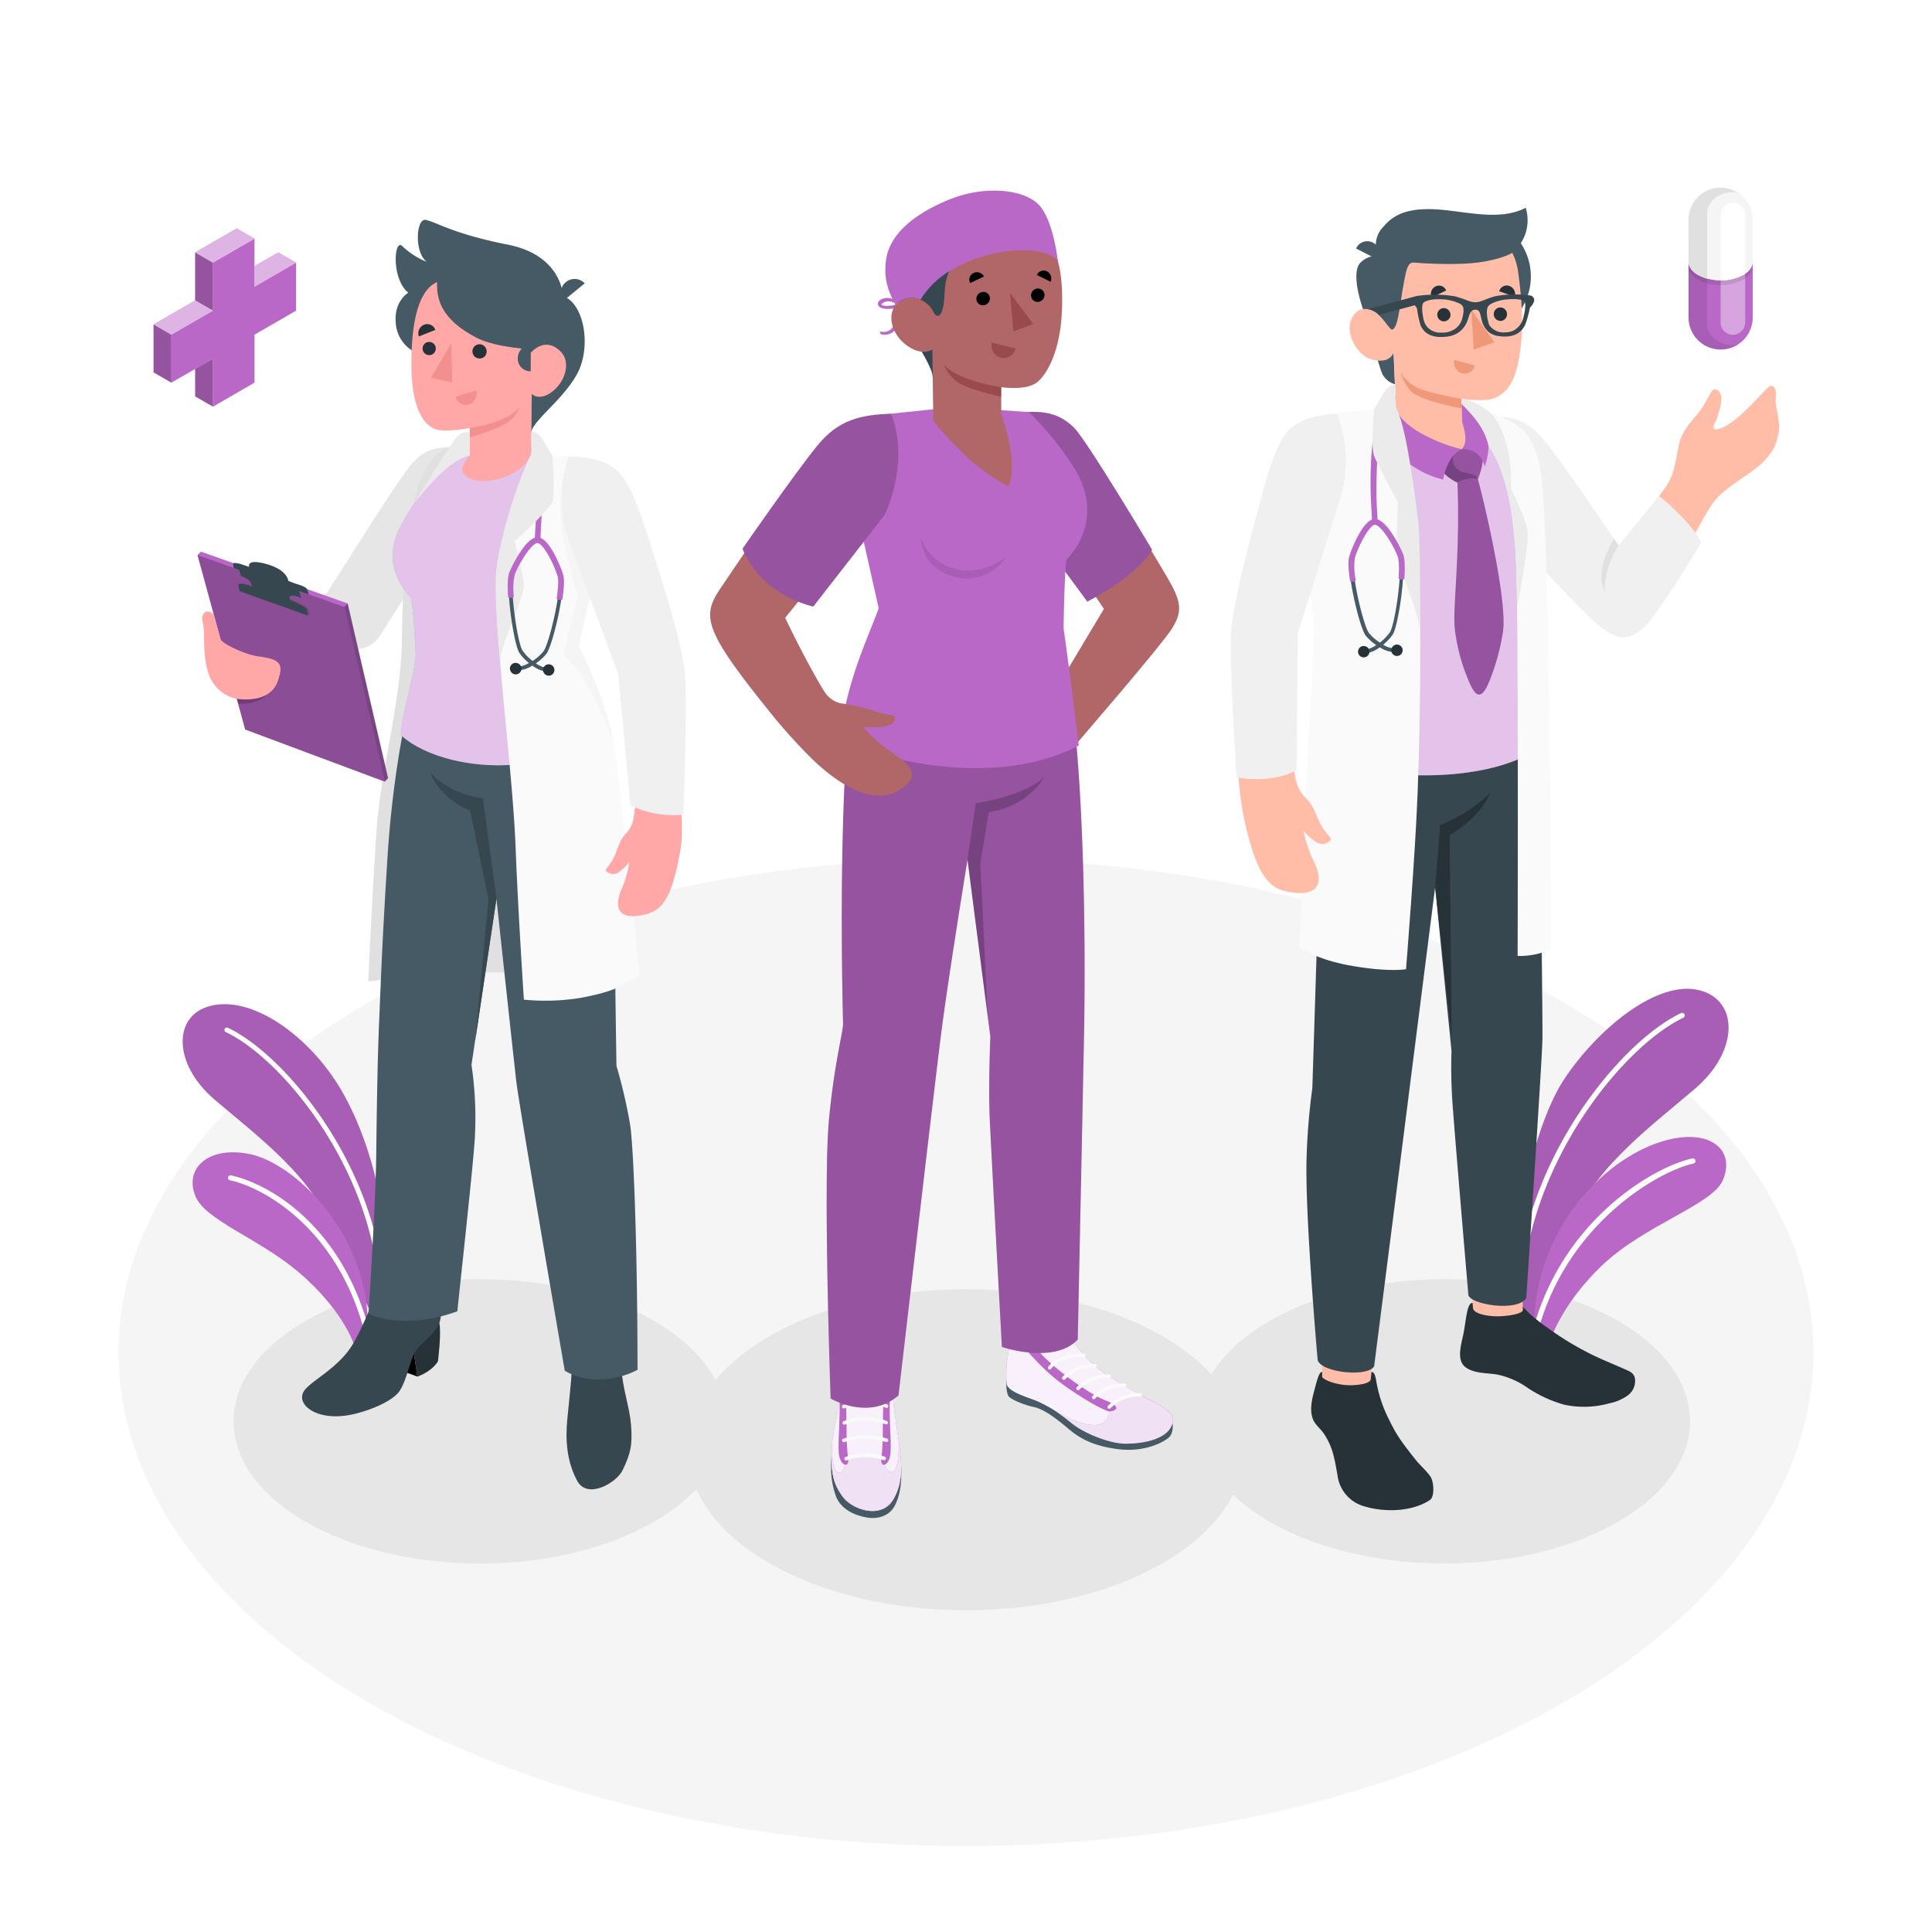 <svg class="animated" id="freepik_stories-doctors" xmlns="http://www.w3.org/2000/svg" viewBox="0 0 500 500" version="1.1" xmlns:xlink="http://www.w3.org/1999/xlink" xmlns:svgjs="http://svgjs.com/svgjs"><style>svg#freepik_stories-doctors:not(.animated) .animable {opacity: 0;}svg#freepik_stories-doctors.animated #freepik--Floor--inject-42 {animation: 1s 1 forwards cubic-bezier(.36,-0.01,.5,1.38) fadeIn,1.5s Infinite  linear floating;animation-delay: 0s,1s;}svg#freepik_stories-doctors.animated #freepik--character-3--inject-42 {animation: 1.5s Infinite  linear heartbeat;animation-delay: 0s;}svg#freepik_stories-doctors.animated #freepik--character-2--inject-42 {animation: 1.5s Infinite  linear heartbeat;animation-delay: 0s;}svg#freepik_stories-doctors.animated #freepik--character-1--inject-42 {animation: 1.5s Infinite  linear heartbeat;animation-delay: 0s;}            @keyframes fadeIn {                0% {                    opacity: 0;                }                100% {                    opacity: 1;                }            }                    @keyframes floating {                0% {                    opacity: 1;                    transform: translateY(0px);                }                50% {                    transform: translateY(-10px);                }                100% {                    opacity: 1;                    transform: translateY(0px);                }            }                    @keyframes heartbeat {                0% {                    transform: scale(1);                }                10% {                    transform: scale(1.1);                }                30% {                    transform: scale(1);                }                40% {                    transform: scale(1);                }                50% {                    transform: scale(1.1);                }                60% {                    transform: scale(1);                }                100% {                    transform: scale(1);                }            }        </style><g id="freepik--Floor--inject-42" class="animable" style="transform-origin: 250px 350px;"><ellipse id="freepik--floor--inject-42" cx="250" cy="350" rx="219.33" ry="127.74" style="fill: rgb(245, 245, 245); transform-origin: 250px 350px;" class="animable"></ellipse></g><g id="freepik--Shadows--inject-42" class="animable" style="transform-origin: 248.92px 373.89px;"><ellipse id="freepik--Shadow--inject-42" cx="373.67" cy="367.84" rx="63.72" ry="36.79" style="fill: rgb(230, 230, 230); transform-origin: 373.67px 367.84px;" class="animable"></ellipse><ellipse id="freepik--shadow--inject-42" cx="250" cy="375.19" rx="71.96" ry="41.54" style="fill: rgb(230, 230, 230); transform-origin: 250px 375.19px;" class="animable"></ellipse><ellipse id="freepik--shadow--inject-42" cx="124.17" cy="367.84" rx="63.72" ry="36.79" style="fill: rgb(230, 230, 230); transform-origin: 124.17px 367.84px;" class="animable"></ellipse></g><g id="freepik--Plants--inject-42" class="animable" style="transform-origin: 247.312px 303.272px;"><g id="freepik--plants--inject-42" class="animable" style="transform-origin: 73.209px 305.012px;"><path d="M98.8,319.26c.77-8.78-4-27.53-12.1-39.74S65,257.72,54.51,260.31c-9.77,2.41-9.83,14.94.94,24.19s27.17,21.12,31,35.82l9.08,18.41Z" style="fill: rgb(186, 104, 200); transform-origin: 73.078px 299.307px;" id="ellld55closw" class="animable"></path><g id="el55l94oa0qnd"><path d="M98.8,319.26c.77-8.78-4-27.53-12.1-39.74S65,257.72,54.51,260.31c-9.77,2.41-9.83,14.94.94,24.19s27.17,21.12,31,35.82l9.08,18.41Z" style="opacity: 0.1; transform-origin: 73.078px 299.307px;" class="animable"></path></g><path d="M98.39,331.34a.65.65,0,0,1-.53-.57c-3.25-30.5-25.36-57-39.41-63.66a.64.64,0,0,1-.3-.86A.62.62,0,0,1,59,266c14.32,6.78,36.84,33.72,40.14,64.69a.63.63,0,0,1-.57.7A.54.54,0,0,1,98.39,331.34Z" style="fill: rgb(255, 255, 255); transform-origin: 78.614px 298.656px;" id="elch5bietmnfb" class="animable"></path><path d="M92.24,350.14c-1-5.06-6.3-13.74-15.46-21.33-10.14-8.39-23.49-13-26.13-19.08-3.17-7.3,3.28-13.36,14.24-11S94,317.9,95.13,340.94Z" style="fill: rgb(186, 104, 200); transform-origin: 72.486px 324.176px;" id="el486wqmtfol1" class="animable"></path><path d="M94.84,345.15a.66.66,0,0,1-.52-.48c-6.94-26.49-25.75-37.23-34.72-39.2a.65.65,0,1,1,.28-1.26c9.92,2.18,28.6,13.09,35.69,40.14a.66.66,0,0,1-.73.8Z" style="fill: rgb(255, 255, 255); transform-origin: 77.3px 324.664px;" id="elycbows3unjk" class="animable"></path></g><g id="freepik--plants--inject-42" class="animable" style="transform-origin: 419.534px 303.272px;"><path d="M391.8,331.06c-.81-9.23,4.49-38.93,13-51.75s23.93-25.77,34.95-23.05c10.26,2.54,10.33,15.7-1,25.42s-28.54,22.2-32.54,37.63l-10,26.1Z" style="fill: rgb(186, 104, 200); transform-origin: 419.534px 300.652px;" id="elysm6lve7jpk" class="animable"></path><g id="elnoj6pe7j8nd"><path d="M391.8,331.06c-.81-9.23,4.49-38.93,13-51.75s23.93-25.77,34.95-23.05c10.26,2.54,10.33,15.7-1,25.42s-28.54,22.2-32.54,37.63l-10,26.1Z" style="opacity: 0.1; transform-origin: 419.534px 300.652px;" class="animable"></path></g><path d="M393.66,330.9a.69.69,0,0,0,.56-.6c3.41-32.05,26.65-59.89,41.4-66.89a.67.67,0,0,0,.32-.9.66.66,0,0,0-.9-.32c-15,7.13-38.71,35.43-42.17,68a.67.67,0,0,0,.6.74A.61.61,0,0,0,393.66,330.9Z" style="fill: rgb(255, 255, 255); transform-origin: 414.437px 296.525px;" id="el6otkwjelris" class="animable"></path><path d="M400.13,350.65c1-5.32,5.3-14.35,14.31-23,11-10.61,28.63-15.79,31.41-22.17,3.33-7.66-2.94-13.38-14.36-10.46-15.34,3.92-33.23,21.78-34.4,46Z" style="fill: rgb(186, 104, 200); transform-origin: 421.916px 322.447px;" id="el3bvbj33o112" class="animable"></path><path d="M397.39,345.4a.68.68,0,0,0,.55-.49c7.29-27.84,30.89-41.71,40.32-43.78a.68.68,0,0,0,.52-.81.67.67,0,0,0-.81-.52c-10.43,2.3-33.9,16.35-41.34,44.76a.67.67,0,0,0,.48.83A.67.67,0,0,0,397.39,345.4Z" style="fill: rgb(255, 255, 255); transform-origin: 417.7px 322.596px;" id="el1ys4ayyq1a6" class="animable"></path></g></g><g id="freepik--character-3--inject-42" class="animable animator-active" style="transform-origin: 389.466px 222.303px;"><g id="freepik--Character--inject-42" class="animable" style="transform-origin: 389.466px 222.303px;"><path d="M404.1,151.05c-6.17-6.36-16.42-21.19-16.42-21.19L381.36,108c-.15.06,3.22.07,4.24,0,6.83.46,8.84,1,13.09,5.69,3.37,3.69,15.84,23.08,20.32,29l12.26-16.94c2.84-4.3,2.38-9.11,3.86-12.63s3.86-5.06,5.77-8.23,2.37-5.25,3.94-3.63-.24,6-.48,7-2.62,4,1.37,2.42,10.17-8.86,11.77-10.35,2.43.82,2.07,2.65,1.36,6,.73,9c-.66,3.21-1.13,4.68-4.22,7.79-2.89,2.91-9.94,6.47-12.7,10.28s-8.65,15.65-12.25,22.79c-4.58,9.07-9.6,14.23-15.52,9.16C411.07,158.05,406.39,153.41,404.1,151.05Z" style="fill: rgb(255, 189, 167); transform-origin: 420.898px 131.923px;" id="el4xgpg610hts" class="animable"></path><path d="M388.32,107.83c5.23.48,8,1.67,13.22,8.51s17.34,24.85,17.34,24.85l10.47-12.81s7.21,5.49,11,11.91c0,0-10.13,17-14.19,21.29s-7.2,4.63-12.72,0S392,139.39,392,139.39Z" style="fill: rgb(240, 240, 240); transform-origin: 414.335px 136.378px;" id="elukuzybfa3le" class="animable"></path><path d="M418.88,141.19c-2.37,3.43-3.9,9-3.48,11.81,0,0-3.3-3.8,2.25-13.63Z" style="fill: rgb(224, 224, 224); transform-origin: 416.653px 146.185px;" id="elmze8wb471ti" class="animable"></path><polygon points="342.18 362.9 354.07 362.9 356.44 341.85 342.18 341.85 342.18 362.9" style="fill: rgb(255, 189, 167); transform-origin: 349.31px 352.375px;" id="elq57xd0b3eo" class="animable"></polygon><polygon points="381.46 341.25 394.13 341.67 393.9 319.88 379.57 319.6 381.46 341.25" style="fill: rgb(255, 189, 167); transform-origin: 386.85px 330.635px;" id="ellbd3sda6k7" class="animable"></polygon><path d="M342.31,193.7c-.23,11.54-2.68,87.91-2.68,87.91a172.29,172.29,0,0,0-1.51,18.82c-.32,15.26,2.88,51.48,2.88,51.48.71,3.29,13,4.63,14.63,1.66,0,0,6.72-52.54,8.63-67.64,1.66-13.18,7.15-56.28,7.15-56.28L375.65,272A131.12,131.12,0,0,0,376,286.8c.49,7,4,48.19,4,48.19.06,2.57,12.84,4.69,15,.91,0,0,4-60.16,4.17-66.57.14-7.31-.88-76.46-.88-76.46Z" style="fill: rgb(55, 71, 79); transform-origin: 368.64px 274.044px;" id="elvjfmno0qwoa" class="animable"></path><path d="M354.75,356.85l.2-1.79c.66,0,.95.74,1.22,2.32a34.12,34.12,0,0,0,3.15,9.69c2,4.15,3.2,5.88,7.18,10.88.94,1.19,3.07,3.08,3.82,4.4s1,5-.26,5.85c-4.64,3.09-11.69,3.18-16.68,1.72a9.57,9.57,0,0,1-7.24-8.14c-.81-4.54-1.24-7.35-3.55-10.78-.85-1.26-2.22-2.28-2.79-3.68-1-2.53-.21-5.37.45-7.89.57-2.17,1.19-4.56,1.93-4.36v1.34c.89,1,4,2,6.8,2.08C350.78,358.56,354.77,358.23,354.75,356.85Z" style="fill: rgb(38, 50, 56); transform-origin: 355.135px 372.947px;" id="elc1l17jcwolk" class="animable"></path><path d="M394.09,338.23c.31.21,1,1,2.31,2.22a45.12,45.12,0,0,0,4.1,3.17,75.8,75.8,0,0,0,9.12,5.73c3.77,2.07,7.17,3.33,11.68,5.36a3.71,3.71,0,0,1,1.26.84,2.56,2.56,0,0,1,.55,1.12,4.66,4.66,0,0,1-1.89,4.5,12.37,12.37,0,0,1-4.71,2,24.32,24.32,0,0,1-11.74.35,33.33,33.33,0,0,1-9.44-4.36,21,21,0,0,0-8.07-3.47c-2.53-.36-5.64-.24-7.84-1.75-2.43-1.68-1.46-5.27-.77-8.36.75-3.36.92-8.5,2.45-8.39l.12,1.35c.14,1.45,3.66,2.12,6.38,2.12,2.26,0,6.53-.59,6.51-1.65Z" style="fill: rgb(38, 50, 56); transform-origin: 400.514px 350.632px;" id="elxpt5xitmo" class="animable"></path><path d="M372.71,213.49a38.69,38.69,0,0,0,13-8.34s-2.07,6-10.56,11l.56,52.7-4.28-39.22Z" style="fill: rgb(38, 50, 56); transform-origin: 378.57px 237px;" id="el9nx1cyzb924" class="animable"></path><path d="M361.47,106.54c-2.15.51-9,2.36-14.56,4.32a15.48,15.48,0,0,0-7,5.36c-4,5.89-.4,19,2.57,43.64-.22,15.92-.68,35.72-.68,35.72,7.32,5.33,41.47,8.95,56.88-2.3,0,0,.51-59.75-.51-67.52-2-14.88-7.77-18.85-19.79-19.55Z" style="fill: rgb(186, 104, 200); transform-origin: 368.471px 153.434px;" id="elu2irnfvramk" class="animable"></path><g id="elhomnd3h3jai"><path d="M361.47,106.54c-2.15.51-9,2.36-14.56,4.32a15.48,15.48,0,0,0-7,5.36c-4,5.89-.4,19,2.57,43.64-.22,15.92-.68,35.72-.68,35.72,7.32,5.33,41.47,8.95,56.88-2.3,0,0,.51-59.75-.51-67.52-2-14.88-7.77-18.85-19.79-19.55Z" style="fill: rgb(255, 255, 255); opacity: 0.6; transform-origin: 368.471px 153.434px;" class="animable"></path></g><path d="M382.46,124c1.08,3.72,7.47,29.86,6.57,39.06a56.92,56.92,0,0,1-3.8,13.74c-2.77,6.55-4.62.69-6.16-3.18a48.79,48.79,0,0,1-2.6-11.17c-.51-4.94,1.48-19.95.71-37.55A3.79,3.79,0,0,1,382.46,124Z" style="fill: rgb(186, 104, 200); transform-origin: 382.751px 151.526px;" id="elrrn5hpvyqp" class="animable"></path><g id="elgpz4vx2ei66"><path d="M382.46,124c1.08,3.72,7.47,29.86,6.57,39.06a56.92,56.92,0,0,1-3.8,13.74c-2.77,6.55-4.62.69-6.16-3.18a48.79,48.79,0,0,1-2.6-11.17c-.51-4.94,1.48-19.95.71-37.55A3.79,3.79,0,0,1,382.46,124Z" style="opacity: 0.2; transform-origin: 382.751px 151.526px;" class="animable"></path></g><path d="M382.7,115.6c2.53,2.16-.24,8.39-.24,8.39a7.2,7.2,0,0,0-5.28.9s-5-2.15-5.05-5.89c0-3.4,3.61-2.31,6.18-2.76C381,115.77,382.4,113.78,382.7,115.6Z" style="fill: rgb(186, 104, 200); transform-origin: 377.948px 119.868px;" id="el9sniobp41vt" class="animable"></path><g id="eluityz77ergd"><path d="M382.7,115.6c2.53,2.16-.24,8.39-.24,8.39a7.2,7.2,0,0,0-5.28.9s-5-2.15-5.05-5.89c0-3.4,3.61-2.31,6.18-2.76C381,115.77,382.4,113.78,382.7,115.6Z" style="opacity: 0.2; transform-origin: 377.948px 119.868px;" class="animable"></path></g><g id="elzzken778l3q"><path d="M382.46,124c-.41-1.46-2.4-1.32-4-1.82a4.28,4.28,0,0,1-2.13-1.84c-.82-1.41,0-3.75,1.14-4h0c-2.45.17-5.36-.39-5.35,2.66,0,3.74,5.05,5.89,5.05,5.89A7.2,7.2,0,0,1,382.46,124Z" style="opacity: 0.2; transform-origin: 377.29px 120.615px;" class="animable"></path></g><path d="M365.07,72A15.56,15.56,0,1,0,380.26,56,15.56,15.56,0,0,0,365.07,72Z" style="fill: rgb(69, 90, 100); transform-origin: 380.624px 71.556px;" id="el11gml2hu6r2l" class="animable"></path><path d="M354,83.3s2.81,11.78,3.86,13.7A5.35,5.35,0,0,0,361,99.43l-.37-8.33Z" style="fill: rgb(69, 90, 100); transform-origin: 357.5px 91.365px;" id="elgio3ct6zsf" class="animable"></path><path d="M356.76,66.25A5.83,5.83,0,0,0,352,68.07c-2,2.17-.71,8.78,2,15.23l4.76.43Z" style="fill: rgb(69, 90, 100); transform-origin: 354.894px 74.979px;" id="elrygkwvnrv7" class="animable"></path><path d="M360.19,83.7c-.94.59-2.34-1.21-3.55-2.41s-5.07-2.78-6.89,1.29,1.92,9.49,5,10.37c5.24,1.51,5.94-1.85,5.94-1.85l.89,21.24h0c3.71,4.53,12.44,4.78,16.77,3.9,3.46-.7,3.51-3.15.1-6.91l-.16-6.09a32.66,32.66,0,0,0,7,.2c3.81-.69,6.16-3.76,7.21-7.93,1.6-6.37,2-13.48.39-25.12-2-14.31-18.75-14-27.62-8.17S360.19,83.7,360.19,83.7Z" style="fill: rgb(255, 189, 167); transform-origin: 371.594px 87.55px;" id="elgjx98ekdssr" class="animable"></path><path d="M360.23,85.3c-.48,0-2.38-3-3.59-4-1.67-1.45.12-15,.12-15a6.57,6.57,0,0,1,1-7.33c2.19-2.53,5.25-5.63,15.49-4.67,7.3.69,15.28,2.77,21.6-.53a10.9,10.9,0,0,1-3.51,11.67s-2.29,1.55-8.36,2.43-15.59.23-16.89.09c-1.77-.2-2.11,1.52-2.95,6.22C362.36,78.26,361.84,85.23,360.23,85.3Z" style="fill: rgb(69, 90, 100); transform-origin: 375.634px 69.535px;" id="elt0gz8c6fqb" class="animable"></path><path d="M356.8,67.31l-5.84-3a3.17,3.17,0,0,1,4.33-1.54A3.44,3.44,0,0,1,356.8,67.31Z" style="fill: rgb(69, 90, 100); transform-origin: 354.05px 64.869px;" id="el58t8ps8w8ms" class="animable"></path><path d="M378.25,103.24s-8.58-1.51-11.6-3a9.8,9.8,0,0,1-4.22-4,13.46,13.46,0,0,0,2.46,4.76c2.25,2.74,13.42,4.7,13.42,4.7Z" style="fill: rgb(240, 153, 122); transform-origin: 370.37px 100.97px;" id="eluk2cmw9cldp" class="animable"></path><path d="M375.38,81.61a1.71,1.71,0,1,1-1.62-1.87A1.75,1.75,0,0,1,375.38,81.61Z" style="fill: rgb(38, 50, 56); transform-origin: 373.676px 81.448px;" id="eljmm9s0981m" class="animable"></path><path d="M374.27,75.17,370.51,77a2.19,2.19,0,0,1,1-2.87A2,2,0,0,1,374.27,75.17Z" style="fill: rgb(38, 50, 56); transform-origin: 372.29px 75.457px;" id="el8zoo843h2ca" class="animable"></path><path d="M376.36,93.13l5.34,1.46a2.72,2.72,0,0,1-3.34,2A2.91,2.91,0,0,1,376.36,93.13Z" style="fill: rgb(240, 153, 122); transform-origin: 378.991px 94.905px;" id="elis2auzog7mb" class="animable"></path><path d="M392,76.76l-4-1.37A2,2,0,0,1,390.6,74,2.21,2.21,0,0,1,392,76.76Z" style="fill: rgb(38, 50, 56); transform-origin: 390.051px 75.323px;" id="eldh21ef142v9" class="animable"></path><path d="M390,81.13a1.74,1.74,0,0,1-1.54,1.92,1.76,1.76,0,0,1-1.87-1.62,1.71,1.71,0,1,1,3.41-.3Z" style="fill: rgb(38, 50, 56); transform-origin: 388.297px 81.311px;" id="elngvf3znfju9" class="animable"></path><polygon points="380.77 80.16 381.39 90.45 386.75 88.59 380.77 80.16" style="fill: rgb(240, 153, 122); transform-origin: 383.76px 85.305px;" id="elrdjhhuttsw" class="animable"></polygon><path d="M378.31,116.24c-4.75-1-16-5.39-17.06-10.88l-.14-3c-1.85,0-2.69,2.05-3.6,5-.38,7.76,7.81,14.85,16,16.76a14.37,14.37,0,0,1,1.81-5.1A7,7,0,0,1,378.31,116.24Z" style="fill: rgb(186, 104, 200); transform-origin: 367.904px 113.24px;" id="elsbvoitq9c4i" class="animable"></path><path d="M378.27,104a8,8,0,0,1,3.32,2c6.15,6.37,2.64,14.72,2.64,14.72a6.12,6.12,0,0,0-2.24-3.49,5.86,5.86,0,0,0-3.68-1c1.51-1.61.92-4.42.1-6.91Z" style="fill: rgb(186, 104, 200); transform-origin: 381.749px 112.36px;" id="el71imf2hchl4" class="animable"></path><path d="M396.15,76.48l-.83-.08a27.52,27.52,0,0,0-8.34.26c-2.68.73-3.65,1.54-5.12,1.56s-2.54-.81-5.34-1.53a31.27,31.27,0,0,0-8.89-.21l-.9.1L354,80a5,5,0,0,1,2.86,1.51L366.14,79c.13.18.26.34.35.45a1.81,1.81,0,0,1,.27.62,23.27,23.27,0,0,0,.93,4.24,5,5,0,0,0,1.08,1.52,4.09,4.09,0,0,0,.56.45l.33.2a5.55,5.55,0,0,0,1,.42l.17.05.26.07.28.06a7.2,7.2,0,0,0,.88.12l.37,0h.47c3.66,0,5.24-1.56,6.21-3.17s.82-3.88,2.5-3.88h.16l.15,0c1.24.25,1,2.34,1.74,3.83A5.73,5.73,0,0,0,385,85.67l.27.25.15.12.16.12.14.09.15.1.12.07.09,0a5.4,5.4,0,0,0,1.44.52l.13,0a8.62,8.62,0,0,0,1.77.16c3.42,0,4.67-1.83,5.27-3a25,25,0,0,0,1.2-4.25,1.3,1.3,0,0,1,.34-.56,3,3,0,0,0,.83-1.56A1.26,1.26,0,0,0,396.15,76.48Zm-17.76,6.06A4.83,4.83,0,0,1,377,84.78h0a5.65,5.65,0,0,1-4,1.29,4.46,4.46,0,0,1-3.77-1.62l-.12-.16a1.4,1.4,0,0,1-.1-.16.6.6,0,0,1-.09-.15l-.08-.13-.05-.11s0-.07-.05-.1-.05-.1-.07-.16h0c-.07-.16-.12-.32-.17-.47h0c0-.1-.06-.19-.08-.28s-.08-.32-.11-.46,0-.05,0-.08l0-.09c-.24-1.12-.49-3.32.16-3.82s2.33-1,5-.8l.29,0a10.15,10.15,0,0,1,1.23.19l.48.1a12.17,12.17,0,0,1,1.2.35l.36.14.4.17.08,0,.14.08a2.33,2.33,0,0,1,.79.58C379,79.83,378.74,81.29,378.39,82.54ZM394.28,82a5.08,5.08,0,0,1-2.71,3.61,5.21,5.21,0,0,1-2,.4,4.47,4.47,0,0,1-4-1.67v0a.61.61,0,0,1-.07-.1.83.83,0,0,1-.08-.12l0-.06-.1-.18-.1-.21a1,1,0,0,1,0-.1l0,0,0-.09a.14.14,0,0,1,0-.07,4,4,0,0,1-.23-.83c-.24-1.25-.33-2.71.21-3.4s2.57-1.45,4.51-1.67c.45,0,.87-.08,1.25-.09h1.11l.33,0a5.61,5.61,0,0,1,.63.09l.14,0h0l.1,0,.15,0,.18.05.29.11,0,0a2.45,2.45,0,0,1,.66.37C395,78.68,394.58,80.89,394.28,82Z" style="fill: rgb(55, 71, 79); transform-origin: 375.53px 81.699px;" id="eldn9s85m12ta" class="animable"></path><path d="M361.27,105.69s3.62,18.17,5.18,30.46,1.27,47,.43,69c-.6,16-3,45.68-3,45.68s-4,.8-13.51-.78c-8.14-1.34-12.26-3.75-14-4.8,0,0,1.51-45.07,2.66-60.81,1.05-14.51,1-22.49,1-22.49l-3.42-33.13s.26-20.82,6.72-21.7C350,106.21,361.27,105.69,361.27,105.69Z" style="fill: rgb(250, 250, 250); transform-origin: 351.968px 178.361px;" id="el7prmwexan32" class="animable"></path><path d="M355.09,135.49c0-.76-.08-2.4-.21-4.48-.64-10.15.29-24.84,3.71-25.57l.31,1.4c-2.51.54-2.9,19.15-2.59,24.08.14,2.12.24,3.79.21,4.63Z" style="fill: rgb(186, 104, 200); transform-origin: 356.796px 120.495px;" id="elmfy7k67kod" class="animable"></path><path d="M342.1,213.87c-1.65-2.81-1.74-4.91-4.23-7.42a8.45,8.45,0,0,1-2.25-3.75c-.76-2.25-.72-4.6-.9-7.06l-14.45.67a91.33,91.33,0,0,0,1.78,16c2.74,12.07,5.39,17.15,10.58,18.32,8.28,1.87,10.32-1.7,7.41-7.67a29.88,29.88,0,0,1-2.66-7.88,14.83,14.83,0,0,0,3.09,2.75,2.9,2.9,0,0,0,3.93-.43C344.76,216.87,343.4,216.08,342.1,213.87Z" style="fill: rgb(255, 189, 167); transform-origin: 332.364px 213.384px;" id="elx2za52nljj" class="animable"></path><path d="M346,107.12s-7.69-.11-12,3.77-6.6,14.26-9.39,24.67-5.27,20.51-6,27.75c-.62,6,1.4,37.86,1.4,37.86s8.79,1.85,15.55-1.86l.29-35.35L347,128.52A33.26,33.26,0,0,0,346,107.12Z" style="fill: rgb(240, 240, 240); transform-origin: 333.399px 154.375px;" id="el6m4njvh7fsu" class="animable"></path><path d="M361,99.77c-1-.21-1.93.32-2.75,1.72s-2.63,4.34-2.63,4.34-.93,9.76,0,12.19c.81,2.1,6.18,12,6.18,12s-.35,9.64-.44,12.52,5.49,14.9,6.12,20.48c0,0,.28-22.69-.55-29-1.44-11-3.24-24.1-5.67-28.6Z" style="fill: rgb(235, 235, 235); transform-origin: 361.366px 131.373px;" id="el76qv7k7ysw7" class="animable"></path><path d="M353,169.16h-.12l0-1a6.36,6.36,0,0,0,3.28-1.22,12.47,12.47,0,0,1-2.73-2.47c-1.61-2.09-5.14-17-4.06-20.47.92-2.91,3.78-9.33,6.32-9.44h.07c2.54,0,5.89,6.07,7,8.87,1.38,3.37-.87,18.52-2.3,20.74a12.27,12.27,0,0,1-2.51,2.69,6.23,6.23,0,0,0,3.37.94l.13,1a7.74,7.74,0,0,1-4.38-1.28A8,8,0,0,1,353,169.16Zm2.81-33.61h0c-1.5.06-4.18,4.83-5.41,8.73-1,3.19,2.4,17.62,3.89,19.55a12,12,0,0,0,2.82,2.47,11.77,11.77,0,0,0,2.61-2.7c1.32-2.05,3.48-16.71,2.21-19.81C360.39,140,357.35,135.55,355.84,135.55Z" style="fill: rgb(69, 90, 100); transform-origin: 356.18px 151.86px;" id="ela896jzaodxj" class="animable"></path><path d="M363,168.23a1.46,1.46,0,0,1-1.4,1.53,1.47,1.47,0,1,1-.13-2.94A1.47,1.47,0,0,1,363,168.23Z" style="fill: rgb(38, 50, 56); transform-origin: 361.532px 168.29px;" id="elp62izho5x2q" class="animable"></path><path d="M354.4,168.59a1.47,1.47,0,0,1-1.41,1.53,1.46,1.46,0,0,1-1.53-1.4,1.47,1.47,0,1,1,2.94-.13Z" style="fill: rgb(38, 50, 56); transform-origin: 352.93px 168.652px;" id="el3o0fjh1ry5o" class="animable"></path><path d="M363.11,150l-.84-.06a.33.33,0,0,1-.31-.35c.17-2.8.08-4.86-.26-5.68-1.48-3.62-4.55-8.15-5.88-8.09s-4,4.83-5.18,8.56a16.75,16.75,0,0,0,.22,5.68.33.33,0,0,1-.27.38l-.84.13a.33.33,0,0,1-.37-.29c-.46-3.11-.52-5.25-.17-6.35.62-2,3.57-9.49,6.54-9.62s6.55,7.09,7.34,9c.44,1.07.57,3.2.37,6.34A.33.33,0,0,1,363.11,150Z" style="fill: rgb(186, 104, 200); transform-origin: 356.268px 142.44px;" id="elutkyljfmml9" class="animable"></path><path d="M378.25,103.24c1.32.12,2.47,2.07,5.51,3,5.68,1.68,10.84,4.26,12.43,7.75,2.64,5.78,3.07,6.92,4,32.66s1.26,99,1.26,99a19.8,19.8,0,0,1-8.69,1.75s.23-80.9-.31-99.09-3.3-27.07-7.24-33.07c-1.11-5-4.65-8.34-7-10.78Z" style="fill: rgb(250, 250, 250); transform-origin: 389.83px 175.324px;" id="elmji3o81lzud" class="animable"></path><path d="M385.23,115.26c3.94,6,6.69,14.87,7.24,33.07.06,2.16.12,5.2.17,8.85h0s3.24-16.48,2.67-20-4.37-10.76-4.37-10.76c.49-6-.91-12.86-3.22-17a11.5,11.5,0,0,0-2-2.62,17.27,17.27,0,0,0-2.45-1.66,10.84,10.84,0,0,0-5-1.93l0,1.24C380.58,106.92,384.12,110.24,385.23,115.26Z" style="fill: rgb(235, 235, 235); transform-origin: 386.824px 130.195px;" id="elar0ud6jxtk" class="animable"></path></g></g><g id="freepik--character-2--inject-42" class="animable animator-active" style="transform-origin: 244.472px 221.096px;"><g id="freepik--character--inject-42" class="animable" style="transform-origin: 244.472px 221.096px;"><path d="M266.24,107c7.55-.12,11.61,3.27,17.15,12,4.73,7.42,15.68,25.19,18.76,30.54,3.48,6,4,8.5,1.24,13-2.59,4.3-27.15,32.66-27.15,32.66l-6.33-11.24,15.78-26.38-18.5-27.33Z" style="fill: rgb(177, 102, 104); transform-origin: 285.698px 151.098px;" id="elz2xzwc4k2ab" class="animable"></path><path d="M265.75,106.63c5.46-.29,8.86.84,12.15,4s20.24,31.62,20.24,31.62-2.44,5.83-16.74,13.45l-14-19Z" style="fill: rgb(186, 104, 200); transform-origin: 281.945px 131.143px;" id="elpuvv3q3s5pn" class="animable"></path><g id="elk182du7fbe"><path d="M265.75,106.63c5.46-.29,8.86.84,12.15,4s20.24,31.62,20.24,31.62-2.44,5.83-16.74,13.45l-14-19Z" style="opacity: 0.2; transform-origin: 281.945px 131.143px;" class="animable"></path></g><path d="M303.25,367.87c.26,0,.66,2.94-.78,4.18-1.67,1.44-6.57,3.81-13.05,3s-10-2.84-12.57-5-6.23-5.23-9.16-5.88c-2.72-.6-5.67-1.83-6.54-2.67s-.75-4.58-.75-4.58Z" style="fill: rgb(69, 90, 100); transform-origin: 281.95px 366.067px;" id="elly27du3vwpd" class="animable"></path><path d="M263,342.49a1,1,0,0,0-1,.87c-.2,1-.41,4-.84,5.72a30,30,0,0,0-.64,9.09c.36,1.91,4.79,3.24,7.63,4.32a36.48,36.48,0,0,1,9.18,5.8c3,2.51,9.45,5.12,13.67,5.09,5,0,10.61-1.65,11.9-4,1.6-2.87.35-4.53-7.06-8-1.4-.65-6.32-3.57-8-4.62-4.54-2.86-9-6.84-11.13-11.9a2.8,2.8,0,0,0-1.06-1.54,2.35,2.35,0,0,0-1.44-.13,12.31,12.31,0,0,0-3.56,1.07c-1,.48-2.41,1-2.39,2.3a4.45,4.45,0,0,0,.28,1.29c.09.26.16.61-.07.76s-.5,0-.69-.19a20,20,0,0,1-2-2.4,7.32,7.32,0,0,0-1.17-1.19,13.78,13.78,0,0,1-1.27-.82C262.89,343.64,263,343.08,263,342.49Z" style="fill: rgb(186, 104, 200); transform-origin: 281.966px 357.935px;" id="elftayufmxi7b" class="animable"></path><g id="elv15b05f5q4"><path d="M263,342.49a1,1,0,0,0-1,.87c-.2,1-.41,4-.84,5.72a30,30,0,0,0-.64,9.09c.36,1.91,4.79,3.24,7.63,4.32a36.48,36.48,0,0,1,9.18,5.8c3,2.51,9.45,5.12,13.67,5.09,5,0,10.61-1.65,11.9-4,1.6-2.87.35-4.53-7.06-8-1.4-.65-6.32-3.57-8-4.62-4.54-2.86-9-6.84-11.13-11.9a2.8,2.8,0,0,0-1.06-1.54,2.35,2.35,0,0,0-1.44-.13,12.31,12.31,0,0,0-3.56,1.07c-1,.48-2.41,1-2.39,2.3a4.45,4.45,0,0,0,.28,1.29c.09.26.16.61-.07.76s-.5,0-.69-.19a20,20,0,0,1-2-2.4,7.32,7.32,0,0,0-1.17-1.19,13.78,13.78,0,0,1-1.27-.82C262.89,343.64,263,343.08,263,342.49Z" style="fill: rgb(255, 255, 255); opacity: 0.9; transform-origin: 281.966px 357.935px;" class="animable"></path></g><path d="M277.33,368.29c-1.29-1.06-2.66-2.09-4-3h0s8.71,5.3,12.23,2.89c2.27-1.54,1.19-3.43,1.13-4s5.54-3.17,7.74-3.43h0c.62.34,1.13.61,1.45.76,7.41,3.43,8.66,5.09,7.06,8-1.29,2.31-5.36,4.12-11.81,4.12C286.86,373.54,280.37,370.8,277.33,368.29Z" style="fill: rgb(186, 104, 200); transform-origin: 288.442px 367.19px;" id="eluq0es456umj" class="animable"></path><g id="elpnbxzxuclvf"><path d="M277.33,368.29c-1.29-1.06-2.66-2.09-4-3h0s8.71,5.3,12.23,2.89c2.27-1.54,1.19-3.43,1.13-4s5.54-3.17,7.74-3.43h0c.62.34,1.13.61,1.45.76,7.41,3.43,8.66,5.09,7.06,8-1.29,2.31-5.36,4.12-11.81,4.12C286.86,373.54,280.37,370.8,277.33,368.29Z" style="fill: rgb(255, 255, 255); opacity: 0.8; transform-origin: 288.442px 367.19px;" class="animable"></path></g><path d="M286,362.38c4.61,1.84,2.64,2.7,1.36,2.89s-9-4.35-13.77-8.09c-4.93-3.9-8-8.16-9.87-9.59-.68-.54-1.42-1.19-2.07-1.81.12-1,.22-1.93.31-2.42a1,1,0,0,1,1-.87c0,.59-.09,1.15.36,1.6a13.78,13.78,0,0,0,1.27.82,7.32,7.32,0,0,1,1.17,1.19,20,20,0,0,0,2,2.4C271.8,353.6,281.44,360.54,286,362.38Z" style="fill: rgb(186, 104, 200); transform-origin: 275.272px 353.883px;" id="elaus38nqn1kg" class="animable"></path><path d="M287.07,364.59a.45.45,0,0,1-.35-.74,10.92,10.92,0,0,1,8.43-3.33.46.46,0,0,1-.1.91,10.15,10.15,0,0,0-7.63,3A.46.46,0,0,1,287.07,364.59Z" style="fill: rgb(250, 250, 250); transform-origin: 291.064px 362.548px;" id="el7hma2jg6cki" class="animable"></path><path d="M283.05,362.12a.48.48,0,0,1-.29-.11.46.46,0,0,1-.06-.64,11,11,0,0,1,8.43-3.32.45.45,0,0,1,.41.5.45.45,0,0,1-.5.4,10.2,10.2,0,0,0-7.64,3A.44.44,0,0,1,283.05,362.12Z" style="fill: rgb(250, 250, 250); transform-origin: 287.07px 360.078px;" id="eladyc9a63c1d" class="animable"></path><path d="M279,359.78a.43.43,0,0,1-.28-.11.45.45,0,0,1-.07-.64,10.94,10.94,0,0,1,8.44-3.32.45.45,0,0,1-.1.9,10.14,10.14,0,0,0-7.63,3A.46.46,0,0,1,279,359.78Z" style="fill: rgb(250, 250, 250); transform-origin: 283.02px 357.737px;" id="elk35x9c82txi" class="animable"></path><path d="M275.31,357.1a.46.46,0,0,1-.29-.1.46.46,0,0,1-.06-.64,11,11,0,0,1,8.43-3.33.46.46,0,1,1-.09.91,10.14,10.14,0,0,0-7.64,3A.43.43,0,0,1,275.31,357.1Z" style="fill: rgb(250, 250, 250); transform-origin: 279.356px 355.059px;" id="ela9i687opg9l" class="animable"></path><path d="M271.66,354.43a.46.46,0,0,1-.28-.1.45.45,0,0,1-.07-.64c1.78-2.26,5.82-3.74,9.21-3.37a.45.45,0,1,1-.1.9c-3.05-.33-6.81,1-8.4,3A.46.46,0,0,1,271.66,354.43Z" style="fill: rgb(250, 250, 250); transform-origin: 276.065px 352.347px;" id="eln4r8xvutdch" class="animable"></path><path d="M233.21,379.29c.19,4.4-.2,7.37-1.49,10.1s-4.15,3.82-7.19,3.37-7.05-2.08-8.28-5.77-1.32-6.3-1.05-10.43Z" style="fill: rgb(69, 90, 100); transform-origin: 224.165px 384.709px;" id="el1l1cydfpx5x" class="animable"></path><path d="M218.22,348.77c-1.22.22-1,6.14-1.1,12.09-.12,6.39-1.74,9.19-1.9,14.43-.17,6,.4,8.59,2.83,12s10.11,6.13,13.21.65c2.53-4.47,2.18-9.11,1.32-15-.89-6.07-1.56-10.34-1.78-15-.21-4.45-.33-8.77-1.44-9.16,0,.66,0,1.49,0,2.14,0,.5.1,2.91-.58,3a9.28,9.28,0,0,1-.18-1.67,2,2,0,0,0-.48-1.39,2.33,2.33,0,0,0-1.42-.47,35.09,35.09,0,0,0-3.69-.2c-.62,0-1.23,0-1.84.11a5,5,0,0,0-1.53.38,1.06,1.06,0,0,0-.6.66,1.94,1.94,0,0,0,0,.68,5.05,5.05,0,0,1,0,1.23c0,.18-.12.41-.3.38s-.22-.19-.24-.34c-.07-.71,0-1.24-.09-2.07,0-.38,0-.91,0-1.3S218.23,349.15,218.22,348.77Z" style="fill: rgb(186, 104, 200); transform-origin: 224.205px 369.916px;" id="elnobbnoyg8t" class="animable"></path><g id="elbwpy9m12ahg"><path d="M218.22,348.77c-1.22.22-1,6.14-1.1,12.09-.12,6.39-1.74,9.19-1.9,14.43-.17,6,.4,8.59,2.83,12s10.11,6.13,13.21.65c2.53-4.47,2.18-9.11,1.32-15-.89-6.07-1.56-10.34-1.78-15-.21-4.45-.33-8.77-1.44-9.16,0,.66,0,1.49,0,2.14,0,.5.1,2.91-.58,3a9.28,9.28,0,0,1-.18-1.67,2,2,0,0,0-.48-1.39,2.33,2.33,0,0,0-1.42-.47,35.09,35.09,0,0,0-3.69-.2c-.62,0-1.23,0-1.84.11a5,5,0,0,0-1.53.38,1.06,1.06,0,0,0-.6.66,1.94,1.94,0,0,0,0,.68,5.05,5.05,0,0,1,0,1.23c0,.18-.12.41-.3.38s-.22-.19-.24-.34c-.07-.71,0-1.24-.09-2.07,0-.38,0-.91,0-1.3S218.23,349.15,218.22,348.77Z" style="fill: rgb(255, 255, 255); opacity: 0.9; transform-origin: 224.205px 369.916px;" class="animable"></path></g><path d="M215.33,373.58c0,.86-.19,6.58,1.45,7.44s2.24-3.59,2.24-3.59,3.79-1.59,9.72.32c-.2.95,1,3.88,2.47,3.09s1.44-7.33,1.44-7.41c.81,5.63,1.06,10.13-1.39,14.47-3.1,5.48-10.78,2.71-13.21-.65s-3-6-2.83-12C215.24,374.69,215.28,374.12,215.33,373.58Z" style="fill: rgb(186, 104, 200); transform-origin: 224.204px 382.219px;" id="eldemdzn0gud" class="animable"></path><g id="eljmk1w7n1gsd"><path d="M215.33,373.58c0,.86-.19,6.58,1.45,7.44s2.24-3.59,2.24-3.59,3.79-1.59,9.72.32c-.2.95,1,3.88,2.47,3.09s1.44-7.33,1.44-7.41c.81,5.63,1.06,10.13-1.39,14.47-3.1,5.48-10.78,2.71-13.21-.65s-3-6-2.83-12C215.24,374.69,215.28,374.12,215.33,373.58Z" style="fill: rgb(255, 255, 255); opacity: 0.8; transform-origin: 224.204px 382.219px;" class="animable"></path></g><path d="M219.51,377.76c.19,2.14-2,1.63-2.39-1.38s.54-10.33,0-15.52c.11-5.95-.12-11.87,1.1-12.09,0,.08,0,.15,0,.22l.14,3c0,.44,0,.82.06,1.28.41,4.37.64,12.85.67,16.87A69.11,69.11,0,0,0,219.51,377.76Z" style="fill: rgb(186, 104, 200); transform-origin: 218.272px 363.918px;" id="elsb9qbi0fcaf" class="animable"></path><path d="M228.07,377.76a69.11,69.11,0,0,0,.41-7.61c0-4,.26-12.38.66-16.76a11.28,11.28,0,0,0,.18-2.48c0-.6,0-1.36,0-2a.57.57,0,0,0,0-.13c.81.29,1.09,2.65,1.27,5.62q0,2.58-.17,6.46c-.54,5.19.4,12.56,0,15.56S227.88,379.9,228.07,377.76Z" style="fill: rgb(186, 104, 200); transform-origin: 229.324px 363.929px;" id="elsddb9uxq7se" class="animable"></path><path d="M228.87,377.91l-.17,0a14.5,14.5,0,0,0-9.51,0,.46.46,0,1,1-.33-.85A15.12,15.12,0,0,1,229,377a.45.45,0,0,1,.26.59A.47.47,0,0,1,228.87,377.91Z" style="fill: rgb(250, 250, 250); transform-origin: 223.9px 377.061px;" id="elzl80sq0strl" class="animable"></path><path d="M229.43,373.18a.45.45,0,0,1-.16,0,17.88,17.88,0,0,0-10.65,0,.46.46,0,1,1-.3-.86,18.6,18.6,0,0,1,11.26,0,.46.46,0,0,1,.28.58A.47.47,0,0,1,229.43,373.18Z" style="fill: rgb(250, 250, 250); transform-origin: 223.916px 372.339px;" id="elgh9v21pp72o" class="animable"></path><path d="M218.47,368.69a.46.46,0,0,1-.19-.87c5.3-2.41,11-.17,11.23-.07a.45.45,0,0,1,.26.59.47.47,0,0,1-.6.25s-5.58-2.19-10.51.06A.65.65,0,0,1,218.47,368.69Z" style="fill: rgb(250, 250, 250); transform-origin: 223.915px 367.699px;" id="elembdpvbh1ov" class="animable"></path><path d="M218.37,364.5a.44.44,0,0,1-.41-.26.45.45,0,0,1,.21-.61,14.13,14.13,0,0,1,11.45-.12.46.46,0,0,1,.22.61.46.46,0,0,1-.61.21,13.45,13.45,0,0,0-10.67.13A.43.43,0,0,1,218.37,364.5Z" style="fill: rgb(250, 250, 250); transform-origin: 223.897px 363.429px;" id="elnbfws1tqdb" class="animable"></path><path d="M218.27,359.8a.46.46,0,0,1-.41-.26.46.46,0,0,1,.21-.61c5.44-2.68,11.3-.12,11.54,0a.45.45,0,1,1-.37.83c-.06,0-5.72-2.5-10.77,0A.46.46,0,0,1,218.27,359.8Z" style="fill: rgb(235, 235, 235); transform-origin: 223.847px 358.756px;" id="elmc06icfwbf" class="animable"></path><path d="M225.73,166.89a84.17,84.17,0,0,0-6.46,24.22c-2.34,30.38-1.08,74-1.08,74-.27,3.18-2.28,10.39-3.63,24.36-1.6,16.51.41,72.46.41,72.46s9.87,5.89,17.56-.81c0,0,8.93-76.91,11-93.33,1.81-14.32,6.86-45.32,6.86-45.32l5.91,45.84s-.55,12.89-.16,21.22c.44,9.69,3.15,59.06,3.15,59.06s13.57,4.59,19.63-1.93c0,0,1.44-68.48,1.65-80.14.4-22.87,0-64.55-3.71-88.54Z" style="fill: rgb(186, 104, 200); transform-origin: 247.318px 265.607px;" id="elq6o816aofvi" class="animable"></path><g id="elrpvzth8s68"><path d="M225.73,166.89a84.17,84.17,0,0,0-6.46,24.22c-2.34,30.38-1.08,74-1.08,74-.27,3.18-2.28,10.39-3.63,24.36-1.6,16.51.41,72.46.41,72.46s9.87,5.89,17.56-.81c0,0,8.93-76.91,11-93.33,1.81-14.32,6.86-45.32,6.86-45.32l5.91,45.84s-.55,12.89-.16,21.22c.44,9.69,3.15,59.06,3.15,59.06s13.57,4.59,19.63-1.93c0,0,1.44-68.48,1.65-80.14.4-22.87,0-64.55-3.71-88.54Z" style="opacity: 0.2; transform-origin: 247.318px 265.607px;" class="animable"></path></g><g id="elvhwplbcon1o"><path d="M250.39,222.46l2.12-14.58s12.32-1.65,17.9-6.89a20.21,20.21,0,0,1-14.52,9.17l-2.17,13.19,1.87,39.46Z" style="opacity: 0.2; transform-origin: 260.4px 231.9px;" class="animable"></path></g><path d="M275.93,144.94c-.54,6-.67,17.71-.67,17.71,2.17,15.32,3.91,30.28,3.91,30.28-22.88,12.21-57.41,2.33-61.76-2.71,2.15-15,6.89-24.34,10-32.78l-5.73-25.53s9.87-8.21,9-24.86l13.52-1.41,12.9.37,9.17.65a77.39,77.39,0,0,1,12,14.94C282.66,128.78,282.83,137.71,275.93,144.94Z" style="fill: rgb(186, 104, 200); transform-origin: 249.392px 152.214px;" id="el8jtbdcihmgt" class="animable"></path><g id="el6fsddfct6xv"><path d="M260.4,144s-6,5.28-13.3,3.19a12.3,12.3,0,0,1-8.78-8.28s-.24,8.24,9,10.46A11.86,11.86,0,0,0,260.4,144Z" style="opacity: 0.1; transform-origin: 249.36px 144.323px;" class="animable"></path></g><path d="M241.35,97.54c0-2.29-3.22-7.06-6.16-12.41s-6.11-13.95,0-22,19.93-12.87,28.07-9,10.41,13.12,10.41,13.12Z" style="fill: rgb(55, 71, 79); transform-origin: 252.684px 75.155px;" id="elfvmc8apt4j4" class="animable"></path><path d="M232.6,78.49a.13.13,0,0,0,0-.06,2.27,2.27,0,0,0-1.3-1,5,5,0,0,0-1.91-.31c-.77,0-2.24.55-2.19,1.55.05,1.18,2,1.31,2.84,1.27a8,8,0,0,0,2.15-.33,13.87,13.87,0,0,1-.59,4.12,4.09,4.09,0,0,1-1.14,1.58,2.81,2.81,0,0,1-2.41.51c-.47-.08-.27.59,0,.69a3.49,3.49,0,0,0,4.06-1.81c1-1.77.63-3.82,1.06-5.74C233.27,78.68,232.9,78.45,232.6,78.49Zm-3.81.62c-.15,0-.54-.1-.63-.25s.05-.21.14-.31a2.66,2.66,0,0,1,2.57-.4,4.18,4.18,0,0,1,.71.22,3,3,0,0,1,.36.19l.15.08.09,0a4.62,4.62,0,0,1-2,.47A5,5,0,0,1,228.79,79.11Z" style="fill: rgb(186, 104, 200); transform-origin: 230.193px 81.877px;" id="eluzgee6vm1" class="animable"></path><path d="M268.16,60.07c3,1.56,7.32,4.89,6.66,20.44-.52,12.15-5,17.75-7,18.81s-4.64,1.32-8.7.89v6.91s4.68,12.42,1.84,18.73a56.51,56.51,0,0,1-10.48-7.31c-6.88-6.61-8.94-9.71-8.94-9.71l-.25-18.39s-2.7,2-6.92-1.28c-3.49-2.7-4.9-7.51-2.48-10.28A5.51,5.51,0,0,1,237,77.17a6.77,6.77,0,0,1,4.67,3.74c.19.37.48.76.89.8a1,1,0,0,0,.82-.37,2.31,2.31,0,0,0,.41-.83c.87-2.58.46-5.28,1.07-7.91A15,15,0,0,1,247.48,67a18.88,18.88,0,0,1,12.09-7.07A25.29,25.29,0,0,1,268.16,60.07Z" style="fill: rgb(177, 102, 104); transform-origin: 252.784px 92.74px;" id="el2z3pwfn3405" class="animable"></path><path d="M273.78,67.54h0a20.72,20.72,0,0,0-13.62-2.9,37.84,37.84,0,0,0-14.54,5.58A16.6,16.6,0,0,1,247.47,67a18.93,18.93,0,0,1,12.11-7.07,25.17,25.17,0,0,1,8.57.13C270.05,61,272.43,62.69,273.78,67.54Z" style="fill: rgb(177, 102, 104); transform-origin: 259.7px 64.922px;" id="elyjufm0lvpva" class="animable"></path><path d="M256.17,77A1.8,1.8,0,0,1,254.6,79a1.68,1.68,0,0,1-1.91-1.51,1.8,1.8,0,0,1,1.58-1.93A1.68,1.68,0,0,1,256.17,77Z" id="elnludp2vilhh" class="animable" style="transform-origin: 254.434px 77.28px;"></path><path d="M256.68,88.64l6.12,1.55A3.1,3.1,0,0,1,259,92.58,3.31,3.31,0,0,1,256.68,88.64Z" style="fill: rgb(154, 74, 77); transform-origin: 259.696px 90.657px;" id="el7g825f739jv" class="animable"></path><path d="M271.89,72.92l-3.55-1.76a1.9,1.9,0,0,1,2.59-.94A2.09,2.09,0,0,1,271.89,72.92Z" id="eluwlbyqqs39m" class="animable" style="transform-origin: 270.203px 71.47px;"></path><path d="M254.66,71.57l-3.58,1.68a1.9,1.9,0,0,1,.88-2.61A2.07,2.07,0,0,1,254.66,71.57Z" id="el0jogr1n91tfj" class="animable" style="transform-origin: 252.76px 71.851px;"></path><path d="M270.31,76.19a1.79,1.79,0,0,1-1.57,1.93,1.68,1.68,0,0,1-1.9-1.5,1.79,1.79,0,0,1,1.57-1.94A1.68,1.68,0,0,1,270.31,76.19Z" id="elsnd6zqys619" class="animable" style="transform-origin: 268.575px 76.4px;"></path><polygon points="261.4 75.84 262.27 85.79 267.42 83.84 261.4 75.84" style="fill: rgb(154, 74, 77); transform-origin: 264.41px 80.815px;" id="el631fyd3gtvn" class="animable"></polygon><path d="M259.08,100.21c-4.28-.63-13.35-2.92-14.92-6.28a10,10,0,0,0,3.48,4.81c2.74,2.07,11.44,3.92,11.44,3.92Z" style="fill: rgb(154, 74, 77); transform-origin: 251.62px 98.295px;" id="el91ciamjne2s" class="animable"></path><path d="M273.78,67.54S271.56,64,261.4,64.93a38.49,38.49,0,0,0-15.78,5.3,22.48,22.48,0,0,0-7.39,7.32,5.67,5.67,0,0,0-1.25-.38,5.53,5.53,0,0,0-5.14,1.71l-.05.06c-1.85-3.39-3.22-6.83-2.45-11.85,1.08-7.07,8.09-12,15.88-15.26,9.21-3.92,19.31-2.92,23.35.9S273.67,67.18,273.78,67.54Z" style="fill: rgb(186, 104, 200); transform-origin: 251.451px 64.137px;" id="el99g7naxo01q" class="animable"></path><path d="M230.83,194.72a35.22,35.22,0,0,1-7.48-6.66,23.25,23.25,0,0,0,5.45,0c2.48-.52,3-1.56,2.84-2.46-.09-.7-1.81-.48-4.54-1.33a48.82,48.82,0,0,0-9.56-2.26,6.63,6.63,0,0,1-3.91-2.65c-.86-1.07-5.94-10-10.42-19.48l20.71-25.62c5.17-5.79,11.35-16.18,5.15-26.82-14.23,3-14.12,2.65-42.58,44.78-4.91,7.27-4.51,10.69,13,32.37a138.14,138.14,0,0,0,11.37,12.5c10.11,9.43,17.42,10.11,21.62,7.56C238.23,201.12,236.36,198.36,230.83,194.72Z" style="fill: rgb(177, 102, 104); transform-origin: 209.886px 156.683px;" id="el01idlxr0vdqn" class="animable"></path><path d="M230.64,107.05c-7.79.35-13.53,1.46-19,8.15-5.87,7.15-19.46,26.79-19.46,26.79s3.64,11.23,18.28,15l18.44-23.67S235.63,120.11,230.64,107.05Z" style="fill: rgb(186, 104, 200); transform-origin: 212.331px 132.02px;" id="elos103a7kcxh" class="animable"></path><g id="elxa1p3bb5x6p"><path d="M230.64,107.05c-7.79.35-13.53,1.46-19,8.15-5.87,7.15-19.46,26.79-19.46,26.79s3.64,11.23,18.28,15l18.44-23.67S235.63,120.11,230.64,107.05Z" style="opacity: 0.2; transform-origin: 212.331px 132.02px;" class="animable"></path></g></g></g><g id="freepik--character-1--inject-42" class="animable animator-active" style="transform-origin: 114.302px 221.165px;"><g id="freepik--character--inject-42" class="animable" style="transform-origin: 114.302px 221.165px;"><path d="M116.32,115.7c-7,.19-9,3-13.18,9s-18.55,28.82-18.55,28.82l-20.31,7.8L67,173.18s17.18-3.42,26-5.22a7.51,7.51,0,0,0,5.52-3.76c1.13-1.71,12.42-19.47,12.42-19.47Z" style="fill: rgb(230, 230, 230); transform-origin: 90.3px 144.44px;" id="el2tdhu7nayxy" class="animable"></path><path d="M121.68,115.89c-6.61-1.65-9.53,2-11.73,6.08-3.52,6.46-5.64,19.66-5.94,43.78-.19,15.51-5.59,34.26-6.55,49C96,236.83,95.32,254,95.32,254a282.8,282.8,0,0,1,39.44-2.32Z" style="fill: rgb(224, 224, 224); transform-origin: 115.04px 184.742px;" id="el1tarfuglz8lj" class="animable"></path><path d="M159.78,340.82s4-27.15,2.31-43.06c-1.42-13.65-3.43-19.36-3.71-22.47,0,0-2.3-32-1.67-59.19.29-12.87-.36-27.06-9.52-42.23l-.33-.6c-.81,5-8.48,8.2-15.32,9q-9.88,1.1-24.6-3.91c-2.19,12.87-4.67,37.4-7.21,64.13-1.23,13.07-1,24.07-1.24,32.47-.29,11.4.75,56.06.75,56.06l0,1.89c-.07,2.08-.57,3.53-2,6.83a40.34,40.34,0,0,1-7.52,11.56c-1,1-7.73,6.51-8.64,7.71-2.93,3.2,2.85,5.24,7.21,4.81,4.6-.46,11.76-2,13.87-4.69,1.41-1.81,2.63-8.28,4.07-10.12,4.87-6.19,6.87-8.86,7-10.88.18-3.67-1-5.16-1.41-7.24.51-4.31,9.27-26.87,9.85-39.46.28-6-1-16.64-1-16.64L128.24,231c1.71,12.3,5,40,6.13,48.85C136,292,142,312.55,145.78,328.69c1.42,6.07,2.12,8.77,2.47,12.73l.09,1.42c0,1.79.18,20.92.76,25,1.2,8.47,8.71,7.66,10.14.89,1.21-5.76.53-23.73.57-25.94Z" style="fill: rgb(255, 168, 167); transform-origin: 121.395px 273.635px;" id="elpd7jhm15a3b" class="animable"></path><path d="M160,340.7c2.11.11.45,8.23.82,13.51.4,5.65,2.11,9.83,2.48,14.46.43,5.3-.11,7.5-2.15,11.77-1.58,3.33-9.13,7.71-11.78,2.79s-3.07-10.45-2.57-15.7c.51-5.42,1-9.38,1.22-13.51.21-3.64-2.31-12.28.45-12.71l.08,1.42c.92,2,10.24,3.66,11.48-.08Z" style="fill: rgb(55, 71, 79); transform-origin: 155.027px 363.068px;" id="el6i7liqxn37s" class="animable"></path><path d="M113.7,342.43c.56,2.65-.35,9.85-.35,9.85s-1.22,2.45-5.34,4l-1.49-10.1Z" style="fill: rgb(38, 50, 56); transform-origin: 110.201px 349.355px;" id="elzbbx0lbi1u" class="animable"></path><polygon points="108.01 356.25 99.15 353.01 97.26 344.99 107.15 350.42 108.01 356.25" id="elqkizv6iqc" class="animable" style="transform-origin: 102.635px 350.62px;"></polygon><path d="M99.47,332.76v-1.89c-1.23.55-4.23,10.26-8.08,16.86-3.5,6-10.17,9.22-12.38,11.82-3,3.48,2.41,8.27,11.35,6.66,4.43-.79,11.2-3.39,13.1-6.3s2.7-8.35,4.25-10.49,5.15-4.53,6-7a13.67,13.67,0,0,0,.21-6.87c-.62-2.29-1.14-5-1.92-4.82l-.11,1.72c-.63,1.19-2.82,2.53-7.31,2.62C102.43,335.12,100.38,334.73,99.47,332.76Z" style="fill: rgb(55, 71, 79); transform-origin: 96.219px 348.626px;" id="elaxe6ud8hjq6" class="animable"></path><path d="M122.77,296.22a92.89,92.89,0,0,0-.75-20.64l6.46-43s4.4,41,5.14,47.32,12.54,74.84,12.54,74.84c6,3.58,13.79,2.44,18.83-.23,0-27.7-.86-55.46-1.86-63.13a132,132,0,0,0-3.59-15.52s-.64-40.41-.61-55.75-1.12-25.6-4-32.5a98.39,98.39,0,0,0-8-14.39s-2.24,7.57-20,7.59-19.72-4.49-19.72-4.49-5.2,18.17-6.93,45.61c-1.4,22.11-1.72,32.17-2.14,42-.36,8.4-.58,18.1-.77,35.07-.15,12.8-2,41-2,41s8.67,4.54,23-.64C118.31,339.32,121.88,307.26,122.77,296.22Z" style="fill: rgb(69, 90, 100); transform-origin: 130.18px 265.108px;" id="eljqd398anmcj" class="animable"></path><path d="M128.48,232.54l-3.51-26A22.26,22.26,0,0,1,111.38,200s2,6.3,10.32,9.84l4.71,22.83L123,269.27Z" style="fill: rgb(55, 71, 79); transform-origin: 119.93px 234.635px;" id="el0wqmm1p9f7o" class="animable"></path><path d="M136.79,117.7l8.36.89c5.56,1.36,8.06,3.81,8.63,8.73a38.47,38.47,0,0,1-.29,16c-1.76,6.92-6.44,23.87-6.44,23.87s6.07,15.25,8.94,23c-19.73,12.87-44.09,7.79-52.27,0,.69-7.37,3.3-14.22,3.88-20.79,0,0-.43-10.26-1.24-14.71-6.24-6.81-5.45-13.33-2.64-18.59,5.17-9.7,13-18.23,15.5-18.22Z" style="fill: rgb(186, 104, 200); transform-origin: 128.8px 157.876px;" id="elww761zuof6" class="animable"></path><g id="elttk13ed25za"><path d="M136.79,117.7l8.36.89c5.56,1.36,8.06,3.81,8.63,8.73a38.47,38.47,0,0,1-.29,16c-1.76,6.92-6.44,23.87-6.44,23.87s6.07,15.25,8.94,23c-19.73,12.87-44.09,7.79-52.27,0,.69-7.37,3.3-14.22,3.88-20.79,0,0-.43-10.26-1.24-14.71-6.24-6.81-5.45-13.33-2.64-18.59,5.17-9.7,13-18.23,15.5-18.22Z" style="fill: rgb(255, 255, 255); opacity: 0.6; transform-origin: 128.8px 157.876px;" class="animable"></path></g><path d="M121.59,111.82c-2.48,0-2.76.42-4.9,3.27-1.27,1.7-9.29,14.93-9.29,14.93s6.39-8.39,11.2-10.93a10.65,10.65,0,0,1,3-1.19Z" style="fill: rgb(235, 235, 235); transform-origin: 114.5px 120.92px;" id="el71wkr3028mo" class="animable"></path><path d="M137.26,117.7s-6.89,18.12-8.46,30.42,3.82,49.45,4.65,71.47c.61,16,2.13,39.12,2.13,39.12a57.1,57.1,0,0,0,14.67-.46c8.1-1.53,10.61-2.86,15.24-5.88,0,0-4-40.27-6-55.92-1.85-14.73-9.77-29.26-9.77-29.26l9.52-39.41s-.47-6.64-6.73-8.5C146.58,117.51,137.26,117.7,137.26,117.7Z" style="fill: rgb(250, 250, 250); transform-origin: 147.002px 188.338px;" id="el1t1uvd89pv8" class="animable"></path><path d="M149.45,154.53s-1.29-4.69-3.07-12.7-1.5-12.65-.89-16.15l10.35,15.14-6.1,26.36h0a100.14,100.14,0,0,1,9.11,25.17h0c-6.23-17.63-13.06-22.92-13.06-22.92Z" style="fill: rgb(245, 245, 245); transform-origin: 151.937px 159.015px;" id="ellqh4p1j2cn" class="animable"></path><path d="M139.86,140c0-.76.07-2.41.2-4.48.65-10.16.95-19.33-2.48-20.07l-.3,1.4c2.5.54,1.67,13.64,1.36,18.58-.14,2.12-.25,3.79-.21,4.63Z" style="fill: rgb(186, 104, 200); transform-origin: 138.874px 127.755px;" id="eljxmgsjpsgwb" class="animable"></path><path d="M158.67,222.29c1.33-2.53,1.31-4.35,3.38-6.64a7.29,7.29,0,0,0,1.8-3.36,23.85,23.85,0,0,0,.49-6.19l11.86.18c.09,3.94.62,9.6-.12,13.8-1.89,10.63-4,15.16-8.46,16.4-7.13,2-9.05-1-6.77-6.38a26,26,0,0,0,2-7,13.27,13.27,0,0,1-2.58,2.53,2.54,2.54,0,0,1-3.44-.21C156.48,225,157.64,224.26,158.67,222.29Z" style="fill: rgb(255, 168, 167); transform-origin: 166.617px 221.601px;" id="el8bq2jsure9j" class="animable"></path><path d="M147.11,118.22s7.66-.48,12.15,3.19,7.27,13.93,10.56,24.19,6.24,20.24,7.32,27.43c.91,6-.27,37.83-.27,37.83a26.23,26.23,0,0,1-13.71-2.42L160,174.5l-12.84-34.85A33.26,33.26,0,0,1,147.11,118.22Z" style="fill: rgb(240, 240, 240); transform-origin: 161.423px 164.587px;" id="el36p7zie938n" class="animable"></path><polygon points="51.97 142.76 89.97 156.17 100.43 201.39 99.58 202.29 63.45 188.8 51.12 143.66 51.97 142.76" style="fill: rgb(186, 104, 200); transform-origin: 75.775px 172.525px;" id="elgkf42mbgnrv" class="animable"></polygon><g id="el6851akbmzac"><polygon points="89.12 157.07 99.58 202.29 100.43 201.39 89.97 156.17 89.12 157.07" style="opacity: 0.35; transform-origin: 94.775px 179.23px;" class="animable"></polygon></g><g id="elbnqtynhs2nd"><polygon points="51.12 143.66 89.12 157.07 99.58 202.29 63.45 188.8 51.12 143.66" style="opacity: 0.25; transform-origin: 75.35px 172.975px;" class="animable"></polygon></g><g id="elqe3r5c83d3"><g style="opacity: 0.2; transform-origin: 65.005px 180.816px;" class="animable"><path d="M69.1,179.61c-.35.88-3.26,2.84-7.48,2.49l-.71-2.61Z" id="elc5u9cpyd3un" class="animable" style="transform-origin: 65.005px 180.816px;"></path></g></g><g id="el32bingihudd"><g style="opacity: 0.1; transform-origin: 71.265px 155.117px;" class="animable"><path d="M62.56,152.93l-.31-1.52c-.17-.84,2.06-.4,5,1l6.86,2.08c2.93,1.38,5.69,2.41,5.86,3.24l.32,1.52Z" id="elhbgzl9nl1kh" class="animable" style="transform-origin: 71.265px 155.117px;"></path></g></g><path d="M60.31,146.07c-.11-.53.75-.42,2-.1l2.19.75s-.9-2.2,4.28-.8c5.7,1.55,5.82,4.39,5.82,4.39a24.87,24.87,0,0,0,2.74,1c1.89.62,2.1,1,2.26,1.52l.28,1L60.48,147S60.42,146.59,60.31,146.07Z" style="fill: rgb(55, 71, 79); transform-origin: 70.09px 149.642px;" id="elz21bo8u43ef" class="animable"></path><path d="M62.34,149c1.8.81,2.54,1.21,2.81,2.5.3,1.47.37,2.09.37,2.09l10.09,4s-.55-2.17-.68-2.9,1.2-.73,2.94.08l-.41-1.81-15.69-5.83Z" style="fill: rgb(55, 71, 79); transform-origin: 69.82px 152.36px;" id="elun2mgpynfrg" class="animable"></path><path d="M62,153l-.31-1.51c-.17-.84,2.06-.4,5,1l6.86,2.07c2.92,1.38,5.69,2.41,5.86,3.25l.31,1.52Z" style="fill: rgb(55, 71, 79); transform-origin: 70.7px 155.197px;" id="el5pu3hdhcn02" class="animable"></path><path d="M55.34,159.13s1.35,5,1.7,6.22,6.58,4.12,9.7,4.51c6,.75,6.63,2,5.2,6.27-1.32,3.9-5.2,5.37-10.58,4.74A9.76,9.76,0,0,1,54,174.43c-1.75-5-.81-10.31-1.5-13.23S53.83,157.4,55.34,159.13Z" style="fill: rgb(255, 168, 167); transform-origin: 62.472px 169.629px;" id="el8acno1ujrw3" class="animable"></path><path d="M151.32,73.33,146,77.7a3.24,3.24,0,0,1,.45-4.69A3.55,3.55,0,0,1,151.32,73.33Z" style="fill: rgb(69, 90, 100); transform-origin: 148.26px 74.946px;" id="el05ii2p6hm1sp" class="animable"></path><path d="M137.36,112.48c0-3.35,7.81-8.37,11.84-15.43s2-18.63-3.5-20.41c0,0-.11-10.54-14.33-13.34s-18.68-5.94-21.2-6.39-3,8.51.31,10.86a19.59,19.59,0,0,1-6.4-4.1c-2.07-2-2.89,8.42,1.58,12.08,0,0-3.7,2.17-3.25,7.65a9.15,9.15,0,0,0,7.07,8.51Z" style="fill: rgb(69, 90, 100); transform-origin: 126.845px 84.687px;" id="elhyv0zmmyahc" class="animable"></path><path d="M113.11,73c-3.43,1.49-6.69,6.73-6.64,21.4,0,12.43,3.85,15.58,5.78,16.5s5.68.46,9.34-.11l0,7.15s-2.73,2.69-1.78,4.39,4.52,3.12,10,1.39c6.25-2,7.68-6.13,7.68-6.13l.12-15.64s2.11,2.21,5.8-1c3.06-2.67,4.16-7.26,1.86-9.78s-5.24-2.72-7.89.1l-1.92-1c-3.39-.4-8.42-1-12.06-2.82C114,82.58,113,77.36,113.11,73Z" style="fill: rgb(255, 168, 167); transform-origin: 126.485px 98.754px;" id="elp1vp9iy02zb" class="animable"></path><path d="M137.36,89.17l0,6.91A3.25,3.25,0,0,1,134,92.73,3.57,3.57,0,0,1,137.36,89.17Z" style="fill: rgb(69, 90, 100); transform-origin: 135.679px 92.626px;" id="elkfhv61ycjxd" class="animable"></path><path d="M112.78,90.14a1.67,1.67,0,0,1-1.59,1.76,1.71,1.71,0,1,1,1.59-1.76Z" style="fill: rgb(38, 50, 56); transform-origin: 111.072px 90.194px;" id="elm1l65rcagy" class="animable"></path><path d="M125.94,90.87a1.79,1.79,0,0,1-1.7,1.9,1.84,1.84,0,1,1,1.7-1.9Z" style="fill: rgb(38, 50, 56); transform-origin: 124.102px 90.935px;" id="el3ov71764yt1" class="animable"></path><path d="M123.25,101.05l-5.32,1.66a2.71,2.71,0,0,0,3.4,2A3.06,3.06,0,0,0,123.25,101.05Z" style="fill: rgb(242, 143, 143); transform-origin: 120.641px 102.934px;" id="elff11oolgvcg" class="animable"></path><path d="M108.41,87.07l4.26-1.69a2.21,2.21,0,0,0-3-1.31A2.39,2.39,0,0,0,108.41,87.07Z" style="fill: rgb(38, 50, 56); transform-origin: 110.467px 85.473px;" id="elyfjye70f3w9" class="animable"></path><polygon points="116.81 88.79 117.02 98.98 111.55 97.76 116.81 88.79" style="fill: rgb(242, 143, 143); transform-origin: 114.285px 93.885px;" id="eldf7dgvr9wsd" class="animable"></polygon><path d="M121.59,110.75c3.85-.45,11.79-2.66,13.08-5.88a8.49,8.49,0,0,1-2.84,4.09c-2.4,2.06-10.25,4.2-10.25,4.2Z" style="fill: rgb(242, 143, 143); transform-origin: 128.125px 109.015px;" id="el2g8kq56gm4" class="animable"></path><path d="M137.54,111.87c1-.2,1.91.23,2.73,1.63s2.63,4.34,2.63,4.34.93,9.76,0,12.18c-.81,2.11-9.73,10-9.73,10s2.33,8.77,2.41,11.64-5.53,13.8-6.16,19.39c0,0-1.76-17.57-.94-23.88,1.44-11,6.59-25.13,9-29.62Z" style="fill: rgb(235, 235, 235); transform-origin: 135.788px 141.437px;" id="eldk5ylnwtdvh" class="animable"></path><path d="M137.77,172.25a7.74,7.74,0,0,1-4.38,1.28l.13-1a6.23,6.23,0,0,0,3.37-.94,12.27,12.27,0,0,1-2.51-2.69c-1.43-2.22-3.68-17.37-2.3-20.74,1.14-2.8,4.49-8.87,7-8.87h.06c2.55.11,5.41,6.53,6.32,9.44,1.09,3.47-2.44,18.38-4.05,20.47a12.71,12.71,0,0,1-2.73,2.47,6.36,6.36,0,0,0,3.28,1.22l0,1h-.12A8,8,0,0,1,137.77,172.25ZM133,148.54c-1.26,3.1.9,17.76,2.22,19.81a11.93,11.93,0,0,0,2.6,2.7,11.56,11.56,0,0,0,2.82-2.47c1.5-1.93,4.9-16.36,3.9-19.55-1.23-3.9-3.91-8.67-5.41-8.73h0C137.59,140.29,134.55,144.78,133,148.54Z" style="fill: rgb(69, 90, 100); transform-origin: 138.657px 156.59px;" id="elb9io6mgp71o" class="animable"></path><path d="M132,173a1.47,1.47,0,0,0,1.41,1.53,1.49,1.49,0,0,0,1.54-1.41,1.48,1.48,0,0,0-3-.12Z" style="fill: rgb(38, 50, 56); transform-origin: 133.451px 173.045px;" id="eliegvot6jt6" class="animable"></path><path d="M140.54,173.33a1.47,1.47,0,0,0,2.94.13,1.47,1.47,0,1,0-2.94-.13Z" style="fill: rgb(38, 50, 56); transform-origin: 142.01px 173.394px;" id="elr2gj0bx077r" class="animable"></path><path d="M131.83,154.73l.84-.06a.33.33,0,0,0,.31-.35,16.62,16.62,0,0,1,.26-5.68c1.48-3.62,4.54-8.15,5.88-8.09s4,4.83,5.18,8.56c.27.85.18,2.91-.22,5.68a.33.33,0,0,0,.27.38l.84.13a.33.33,0,0,0,.37-.29c.46-3.11.52-5.25.17-6.35-.62-2-3.57-9.49-6.54-9.62s-6.55,7.09-7.34,9c-.44,1.07-.57,3.2-.37,6.34A.33.33,0,0,0,131.83,154.73Z" style="fill: rgb(186, 104, 200); transform-origin: 138.672px 147.17px;" id="el03j20do6n4ar" class="animable"></path></g></g><g id="freepik--Icons--inject-42" class="animable" style="transform-origin: 246.67px 76.91px;"><g id="freepik--red-cross--inject-42" class="animable" style="transform-origin: 58.185px 82.175px;"><polygon points="44.35 86.61 44.35 99.03 55.11 92.82 55.11 105.25 65.87 99.03 65.87 86.61 76.63 80.4 76.63 67.97 65.84 74.21 65.87 61.76 55.11 67.97 55.11 80.4 44.35 86.61" style="fill: rgb(186, 104, 200); transform-origin: 60.49px 83.505px;" id="elkn74m8jmd9d" class="animable"></polygon><polygon points="44.35 99.03 39.74 96.37 39.74 83.95 44.35 86.61 44.35 99.03" style="fill: rgb(186, 104, 200); transform-origin: 42.045px 91.49px;" id="eleqghzchqfr" class="animable"></polygon><polygon points="55.11 80.4 50.5 77.74 39.74 83.95 44.35 86.61 55.11 80.4" style="fill: rgb(186, 104, 200); transform-origin: 47.425px 82.175px;" id="el5g715n69a2x" class="animable"></polygon><polygon points="55.11 67.97 50.5 65.31 50.5 77.74 55.11 80.4 55.11 67.97" style="fill: rgb(186, 104, 200); transform-origin: 52.805px 72.855px;" id="elp4x5y2p5hpc" class="animable"></polygon><polygon points="65.87 61.76 61.26 59.1 50.5 65.31 55.11 67.97 65.87 61.76" style="fill: rgb(186, 104, 200); transform-origin: 58.185px 63.535px;" id="el0wmeed0rmd89" class="animable"></polygon><polygon points="55.11 105.25 50.5 102.58 50.5 95.48 55.11 92.82 55.11 105.25" style="fill: rgb(186, 104, 200); transform-origin: 52.805px 99.035px;" id="el98udbh1msu6" class="animable"></polygon><g id="elt7w0ol1o8gg"><g style="opacity: 0.2; transform-origin: 47.425px 85.28px;" class="animable"><polygon points="44.35 99.03 39.74 96.37 39.74 83.95 44.35 86.61 44.35 99.03" id="el2rnolgha9co" class="animable" style="transform-origin: 42.045px 91.49px;"></polygon><polygon points="55.11 67.97 50.5 65.31 50.5 77.74 55.11 80.4 55.11 67.97" id="el3a08ga1raxk" class="animable" style="transform-origin: 52.805px 72.855px;"></polygon><polygon points="55.11 105.25 50.5 102.58 50.5 95.48 55.11 92.82 55.11 105.25" id="elpercgucgqkl" class="animable" style="transform-origin: 52.805px 99.035px;"></polygon></g></g><polygon points="76.63 67.97 72.02 65.31 65.85 68.85 65.84 74.21 76.63 67.97" style="fill: rgb(186, 104, 200); transform-origin: 71.235px 69.76px;" id="el4vvaz30bbr" class="animable"></polygon><g id="els90fvbah678"><g style="opacity: 0.5; transform-origin: 58.185px 72.855px;" class="animable"><polygon points="55.11 80.4 50.5 77.74 39.74 83.95 44.35 86.61 55.11 80.4" style="fill: rgb(255, 255, 255); transform-origin: 47.425px 82.175px;" id="elprarbye199e" class="animable"></polygon><polygon points="65.87 61.76 61.26 59.1 50.5 65.31 55.11 67.97 65.87 61.76" style="fill: rgb(255, 255, 255); transform-origin: 58.185px 63.535px;" id="el71042zk34ce" class="animable"></polygon><polygon points="76.63 67.97 72.02 65.31 65.85 68.85 65.84 74.21 76.63 67.97" style="fill: rgb(255, 255, 255); transform-origin: 71.235px 69.76px;" id="elkvz7svrrgms" class="animable"></polygon></g></g></g><g id="freepik--Pill--inject-42" class="animable" style="transform-origin: 445.29px 69.515px;"><path d="M437,67.77c0,1.22.81,2.45,2.43,3.38a12.94,12.94,0,0,0,11.72,0c1.62-.93,2.43-2.16,2.43-3.38V56.87a8.3,8.3,0,1,0-16.6,0Z" style="fill: rgb(245, 245, 245); transform-origin: 445.28px 60.562px;" id="elgpmns8cr2k7" class="animable"></path><path d="M437,82.16a8.3,8.3,0,1,0,16.6,0V67.77c0,1.22-.81,2.45-2.43,3.38a12.94,12.94,0,0,1-11.72,0C437.82,70.22,437,69,437,67.77Z" style="fill: rgb(186, 104, 200); transform-origin: 445.3px 79.115px;" id="elth3kogipkgq" class="animable"></path><g id="elcdjvobt9bbd"><path d="M448.47,86.63a3.17,3.17,0,0,1-3.18-3.17V66.57a11.93,11.93,0,0,1,5.87,1.4c.18.1.33.2.49.31V83.46A3.18,3.18,0,0,1,448.47,86.63Z" style="fill: rgb(255, 255, 255); opacity: 0.4; transform-origin: 448.47px 76.599px;" class="animable"></path></g><path d="M437,67.77c0,1.22.81,2.45,2.43,3.38a12.94,12.94,0,0,0,11.72,0c1.62-.93,2.43-2.16,2.43-3.38V56.87a8.3,8.3,0,1,0-16.6,0Z" style="fill: rgb(245, 245, 245); transform-origin: 445.28px 60.562px;" id="elzxau5bi2vy" class="animable"></path><g id="elejyqueu5bft"><path d="M451.16,71.15a12.94,12.94,0,0,1-11.72,0C437.82,70.22,437,69,437,67.77V69c0,1.23.81,2.45,2.43,3.39a12.94,12.94,0,0,0,11.72,0c1.62-.94,2.43-2.16,2.43-3.39v-1.2C453.59,69,452.78,70.22,451.16,71.15Z" style="opacity: 0.1; transform-origin: 445.29px 70.781px;" class="animable"></path></g><path d="M450.17,50.17h0A8.29,8.29,0,0,0,437,56.87l0,10.9c0,1.22.81,2.45,2.43,3.38a9.88,9.88,0,0,0,2.38,1V55.38C441.82,50.6,447.8,48.85,450.17,50.17Z" style="fill: rgb(224, 224, 224); transform-origin: 443.585px 60.366px;" id="elej7el0ze58" class="animable"></path><path d="M448.47,52.49a3.18,3.18,0,0,0-3.18,3.18V72.56a11.94,11.94,0,0,0,5.87-1.41c.18-.1.33-.2.49-.3V55.67A3.18,3.18,0,0,0,448.47,52.49Z" style="fill: rgb(255, 255, 255); transform-origin: 448.47px 62.526px;" id="elxhr32gpbile" class="animable"></path><g id="elwfvj05tzcn8"><path d="M446.33,90.39l.47-.08.33-.06.37-.1.38-.11.18-.07a8,8,0,0,0,1.56-.74l0,0a4.52,4.52,0,0,0,.51-.34h0c-2.37,1.31-8.35-.43-8.35-5.21V72.11a9.88,9.88,0,0,1-2.38-1C437.82,70.22,437,69,437,67.77l0,14.39a8.31,8.31,0,0,0,8.3,8.3c.26,0,.52,0,.77,0Z" style="opacity: 0.1; transform-origin: 443.565px 79.115px;" class="animable"></path></g></g></g><defs>     <filter id="active" height="200%">         <feMorphology in="SourceAlpha" result="DILATED" operator="dilate" radius="2"></feMorphology>                <feFlood flood-color="#32DFEC" flood-opacity="1" result="PINK"></feFlood>        <feComposite in="PINK" in2="DILATED" operator="in" result="OUTLINE"></feComposite>        <feMerge>            <feMergeNode in="OUTLINE"></feMergeNode>            <feMergeNode in="SourceGraphic"></feMergeNode>        </feMerge>    </filter>    <filter id="hover" height="200%">        <feMorphology in="SourceAlpha" result="DILATED" operator="dilate" radius="2"></feMorphology>                <feFlood flood-color="#ff0000" flood-opacity="0.5" result="PINK"></feFlood>        <feComposite in="PINK" in2="DILATED" operator="in" result="OUTLINE"></feComposite>        <feMerge>            <feMergeNode in="OUTLINE"></feMergeNode>            <feMergeNode in="SourceGraphic"></feMergeNode>        </feMerge>            <feColorMatrix type="matrix" values="0   0   0   0   0                0   1   0   0   0                0   0   0   0   0                0   0   0   1   0 "></feColorMatrix>    </filter></defs></svg>
